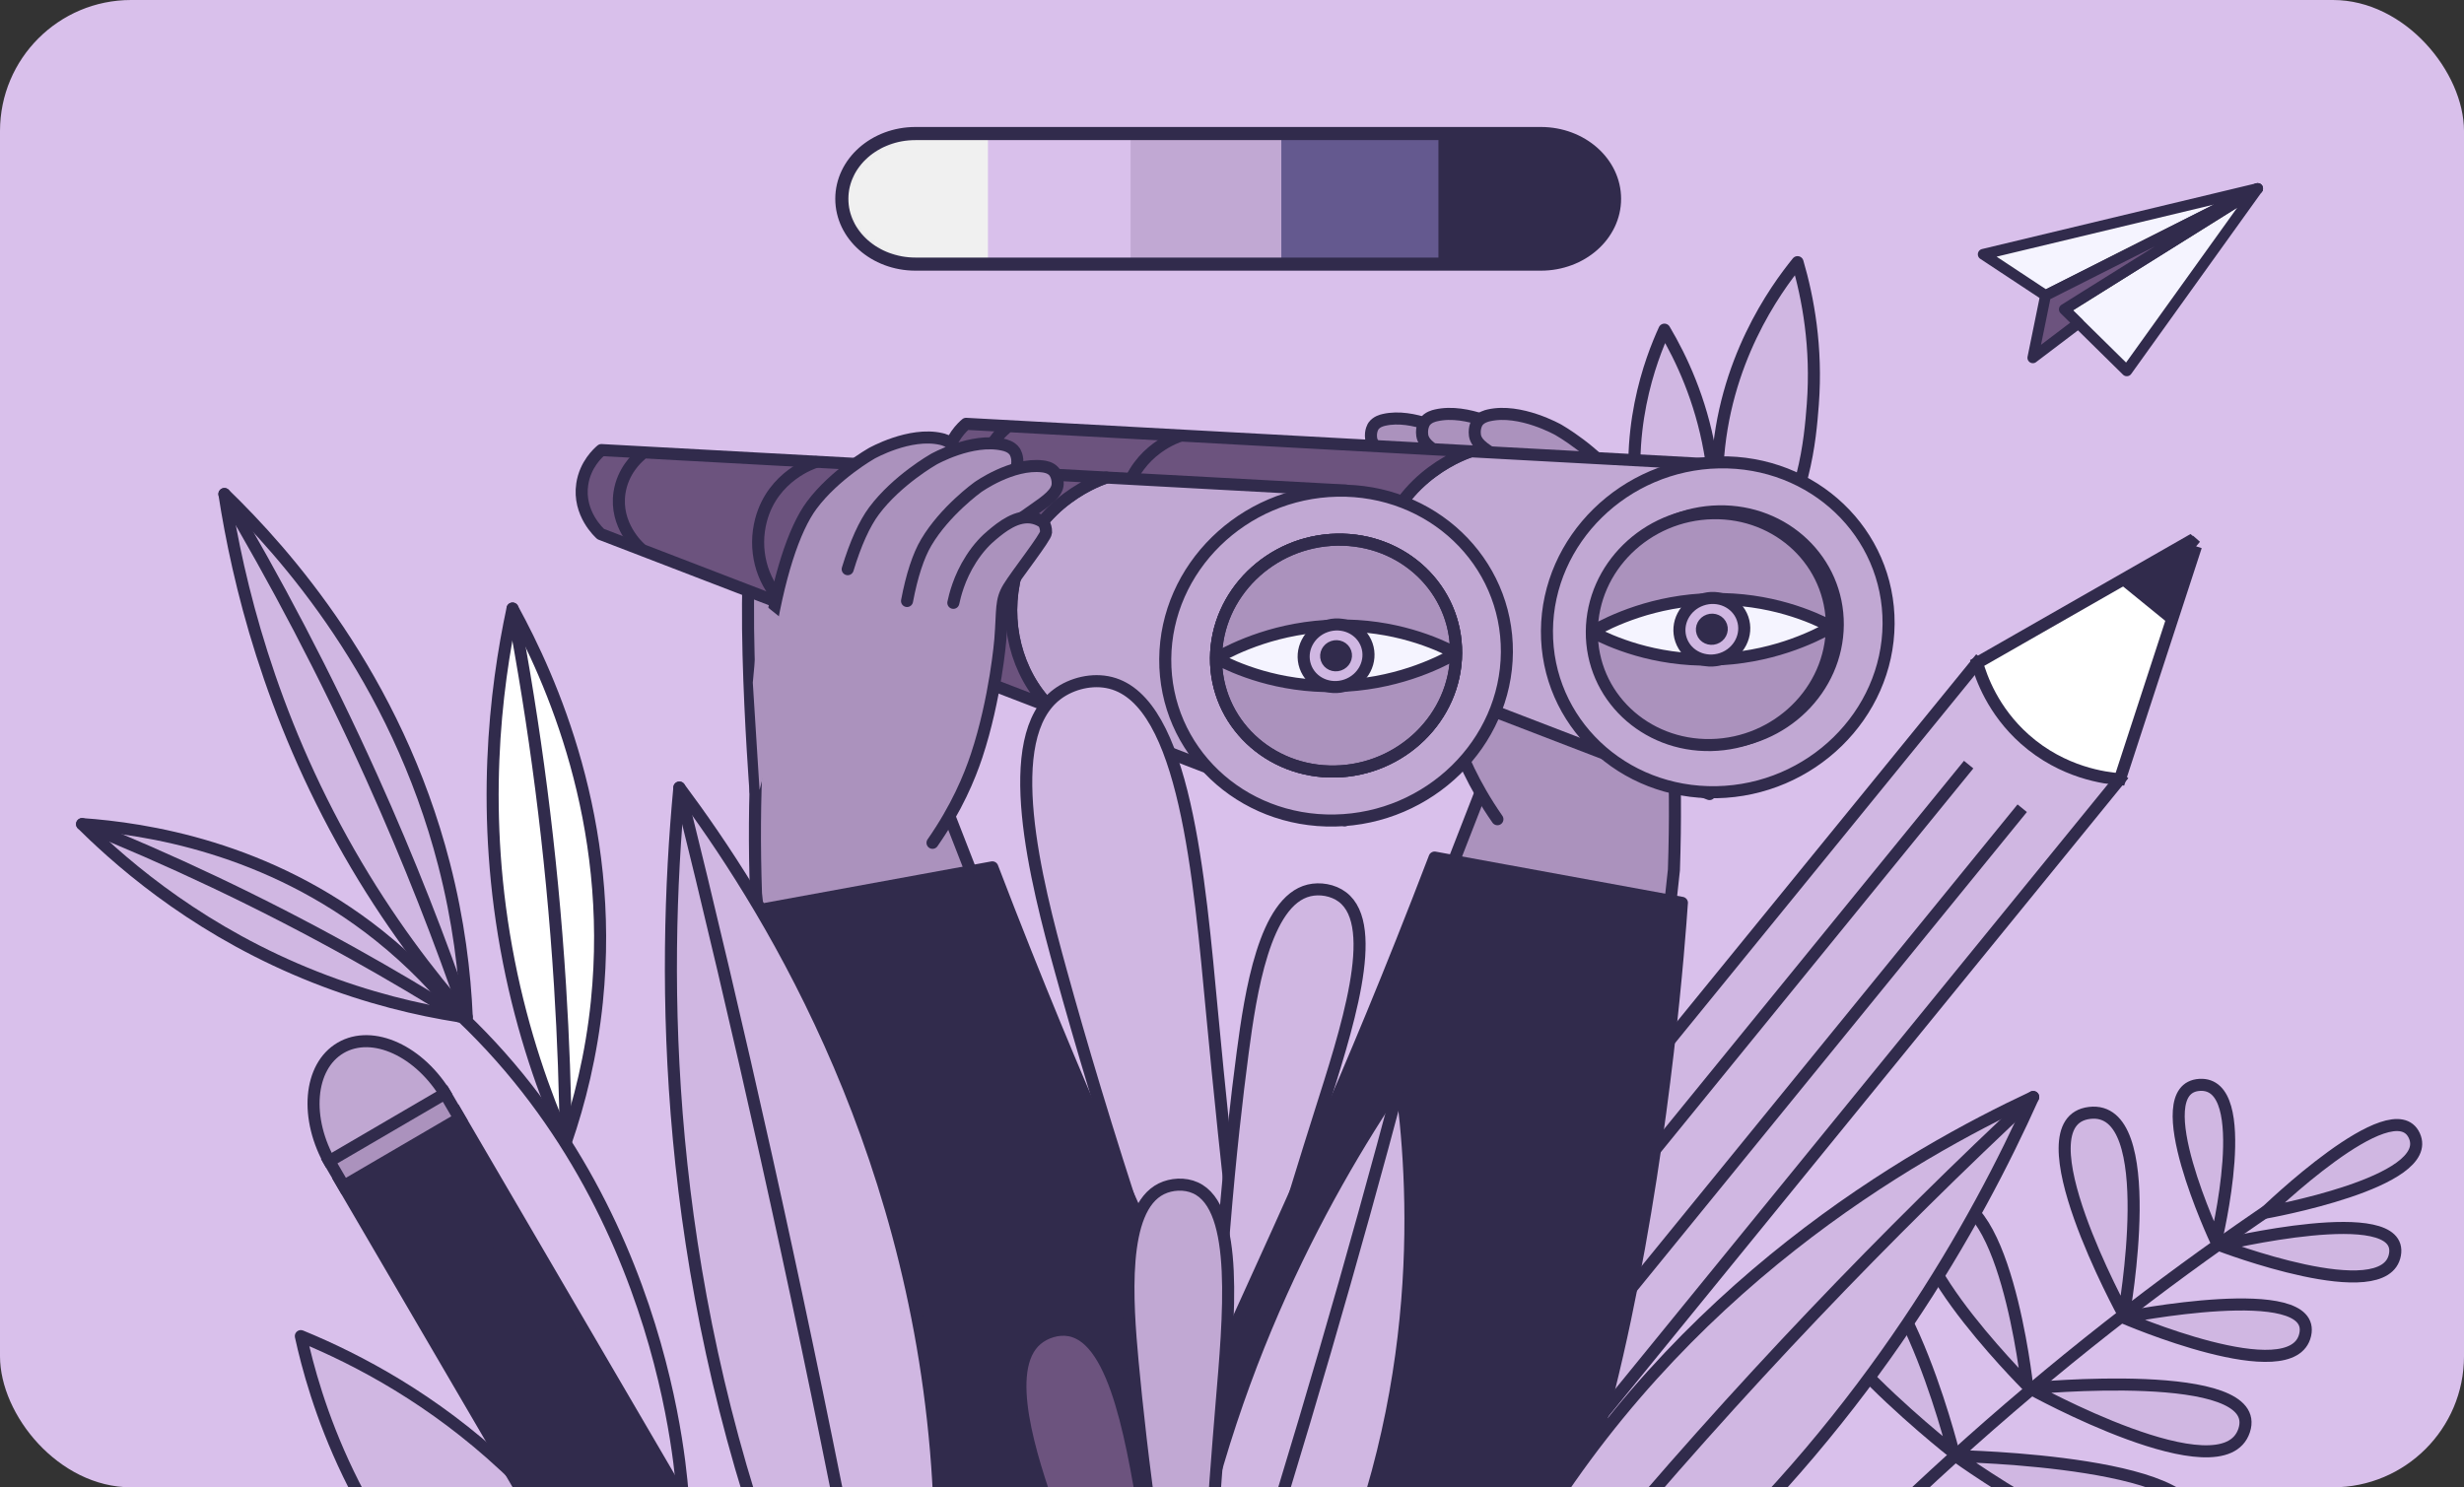 <svg width="376" height="227" viewBox="0 0 376 227" fill="none" xmlns="http://www.w3.org/2000/svg">
<rect x="0" y="0" width="376" height="227" fill="#333333" stroke="none"/>
<g clip-path="url(#clip0_545_3778)">
<rect width="376" height="227" rx="20" fill="#D9C0EB"/>
<path d="M276.63 61.709C276.207 67.314 275.37 76.781 268.988 85.903C267.462 88.087 265.968 89.747 264.859 90.882C263.319 86.358 261.632 79.448 262.092 71.038C262.961 55.199 270.896 44.21 274.299 40.012C275.908 45.502 277.287 52.973 276.63 61.709Z" fill="#D0B7E2" stroke="#312B4C" stroke-width="1.839" stroke-linecap="round" stroke-linejoin="round"/>
<path d="M260.897 68.787C261.786 73.788 263.181 82.264 259.654 91.681C258.811 93.935 257.878 95.723 257.165 96.965C254.803 93.35 251.777 87.678 250.29 80.213C247.492 66.151 251.957 54.752 253.987 50.314C256.626 54.76 259.509 60.992 260.897 68.787Z" fill="#D0B7E2" stroke="#312B4C" stroke-width="1.839" stroke-linecap="round" stroke-linejoin="round"/>
<path d="M187.424 372.687C215.01 315.587 257.749 251.735 324.88 200.047C332.401 194.256 339.942 188.841 347.469 183.768" stroke="#312B4C" stroke-width="1.839" stroke-linecap="round" stroke-linejoin="round"/>
<path d="M309.328 211.437C309.328 211.437 285.206 187.344 295.519 183.374C305.831 179.405 309.328 211.437 309.328 211.437Z" fill="#D0B7E2" stroke="#312B4C" stroke-width="1.839" stroke-linecap="round" stroke-linejoin="round"/>
<path d="M298.102 221.704C298.102 221.704 266.045 196.619 277.522 190.866C289.003 185.113 298.102 221.704 298.102 221.704Z" fill="#D0B7E2" stroke="#312B4C" stroke-width="1.839" stroke-linecap="round" stroke-linejoin="round"/>
<path d="M298.452 222.225C298.452 222.225 339.651 222.999 334.5 233.817C329.349 244.634 298.452 222.225 298.452 222.225Z" fill="#D0B7E2" stroke="#312B4C" stroke-width="1.839" stroke-linecap="round" stroke-linejoin="round"/>
<path d="M324.084 200.659C324.084 200.659 307.912 171.142 318.868 169.858C329.826 168.571 324.084 200.659 324.084 200.659Z" fill="#D0B7E2" stroke="#312B4C" stroke-width="1.839" stroke-linecap="round" stroke-linejoin="round"/>
<path d="M338.157 189.395C338.157 189.395 327.232 166.107 335.646 165.58C344.059 165.053 338.157 189.395 338.157 189.395Z" fill="#D0B7E2" stroke="#312B4C" stroke-width="1.839" stroke-linecap="round" stroke-linejoin="round"/>
<path d="M345.633 185.091C345.633 185.091 365.138 166.169 368.419 173.327C371.7 180.486 345.633 185.091 345.633 185.091Z" fill="#D0B7E2" stroke="#312B4C" stroke-width="1.839" stroke-linecap="round" stroke-linejoin="round"/>
<path d="M324.006 201.09C324.006 201.09 353.702 195.173 351.768 203.72C349.835 212.267 324.006 201.09 324.006 201.09Z" fill="#D0B7E2" stroke="#312B4C" stroke-width="1.839" stroke-linecap="round" stroke-linejoin="round"/>
<path d="M338.715 190.051C338.715 190.051 366.946 183.253 365.464 191.496C363.982 199.74 338.715 190.051 338.715 190.051Z" fill="#D0B7E2" stroke="#312B4C" stroke-width="1.839" stroke-linecap="round" stroke-linejoin="round"/>
<path d="M309.783 211.905C309.783 211.905 345.717 208.429 342.452 218.322C339.191 228.216 309.783 211.905 309.783 211.905Z" fill="#D0B7E2" stroke="#312B4C" stroke-width="1.839" stroke-linecap="round" stroke-linejoin="round"/>
<path d="M76.929 223.686C83.858 230.141 95.449 241.199 100.746 259.204C102.015 263.508 102.631 267.227 102.957 269.88C95.38 267.144 84.506 262.101 73.913 252.643C53.972 234.831 47.857 212.826 45.908 203.925C54.832 207.585 66.12 213.626 76.924 223.691L76.929 223.686Z" fill="#D0B7E2" stroke="#312B4C" stroke-width="1.839" stroke-linecap="round" stroke-linejoin="round"/>
<path d="M248.366 93.713C249.028 92.582 250.297 73.175 254.486 74.49C258.674 75.809 255.507 117.194 255.507 117.194" fill="#C1A8D3"/>
<path d="M248.366 93.713C249.028 92.582 250.297 73.175 254.486 74.49C258.674 75.809 255.507 117.194 255.507 117.194" stroke="#312B4C" stroke-width="1.839" stroke-linecap="round" stroke-linejoin="round"/>
<path d="M233.361 81.805C232.253 78.145 230.979 75.331 229.614 73.497C226.34 69.111 221.126 66.15 221.126 66.15C221.126 66.15 215.678 63.055 211.204 64.081C210.882 64.154 210.068 64.343 209.581 65.028C209.581 65.028 209.071 65.749 209.232 66.917C209.604 69.612 215.889 70.655 219.664 75.01C221.59 77.235 222.202 79.929 223.126 83.502" fill="#AB92BD"/>
<path d="M233.361 81.805C232.253 78.145 230.979 75.331 229.614 73.497C226.34 69.111 221.126 66.15 221.126 66.15C221.126 66.15 215.678 63.055 211.204 64.081C210.882 64.154 210.068 64.343 209.581 65.028C209.581 65.028 209.071 65.749 209.232 66.917C209.604 69.612 215.889 70.655 219.664 75.01C221.59 77.235 222.202 79.929 223.126 83.502" stroke="#312B4C" stroke-width="1.839" stroke-linecap="round" stroke-linejoin="round"/>
<path d="M242.89 82.384C241.699 78.462 240.338 75.451 238.871 73.483C235.363 68.779 229.777 65.612 229.777 65.612C229.777 65.612 223.942 62.297 219.147 63.395C218.802 63.474 217.928 63.676 217.409 64.412C217.409 64.412 216.862 65.184 217.032 66.439C217.427 69.326 224.163 70.444 228.209 75.111C230.273 77.492 230.926 80.38 231.919 84.21" fill="#AB92BD"/>
<path d="M242.89 82.384C241.699 78.462 240.338 75.451 238.871 73.483C235.363 68.779 229.777 65.612 229.777 65.612C229.777 65.612 223.942 62.297 219.147 63.395C218.802 63.474 217.928 63.676 217.409 64.412C217.409 64.412 216.862 65.184 217.032 66.439C217.427 69.326 224.163 70.444 228.209 75.111C230.273 77.492 230.926 80.38 231.919 84.21" stroke="#312B4C" stroke-width="1.839" stroke-linecap="round" stroke-linejoin="round"/>
<path d="M236.249 75.111C232.207 70.444 225.467 69.326 225.071 66.439C224.901 65.184 225.448 64.412 225.448 64.412C225.973 63.676 226.846 63.474 227.186 63.395C231.977 62.297 237.816 65.612 237.816 65.612C237.816 65.612 243.403 68.784 246.911 73.483C252.428 80.876 256.456 103.097 255.435 132.772L250.539 177.972L208.735 165.076C214.464 150.372 220.193 135.668 225.922 120.964C223.936 110.629 221.954 100.293 219.968 89.957" fill="#AB92BD"/>
<path d="M236.249 75.111C232.207 70.444 225.467 69.326 225.071 66.439C224.901 65.184 225.448 64.412 225.448 64.412C225.973 63.676 226.846 63.474 227.186 63.395C231.977 62.297 237.816 65.612 237.816 65.612C237.816 65.612 243.403 68.784 246.911 73.483C252.428 80.876 256.456 103.097 255.435 132.772L250.539 177.972L208.735 165.076C214.464 150.372 220.193 135.668 225.922 120.964C223.936 110.629 221.954 100.293 219.968 89.957" stroke="#312B4C" stroke-width="1.839" stroke-linecap="round" stroke-linejoin="round"/>
<path d="M225.325 88.407C225.099 87.373 224.479 84.628 222.603 81.709C221.467 79.938 220.308 78.789 219.38 78.021C218.019 76.89 215.563 74.844 213.03 75.474C212.391 75.63 211.908 75.92 211.614 76.127C211.614 76.127 211.494 76.265 211.379 76.527C211.379 76.527 211.15 77.032 211.177 77.658C211.209 78.416 215.674 84.072 216.878 86.049C218.134 88.109 217.784 89.396 218.152 94.017C218.152 94.017 218.874 102.987 221.766 111.727C222.86 115.029 224.81 119.732 228.502 125.033" fill="#AB92BD"/>
<path d="M225.325 88.407C225.099 87.373 224.479 84.628 222.603 81.709C221.467 79.938 220.308 78.789 219.38 78.021C218.019 76.89 215.563 74.844 213.03 75.474C212.391 75.63 211.908 75.92 211.614 76.127C211.614 76.127 211.494 76.265 211.379 76.527C211.379 76.527 211.15 77.032 211.177 77.658C211.209 78.416 215.674 84.072 216.878 86.049C218.134 88.109 217.784 89.396 218.152 94.017C218.152 94.017 218.874 102.987 221.766 111.727C222.86 115.029 224.81 119.732 228.502 125.033" stroke="#312B4C" stroke-width="1.839" stroke-linecap="round" stroke-linejoin="round"/>
<path d="M254.188 88.656L248.657 93.102C250.735 101.056 252.818 109.015 254.896 116.969C255.241 111.507 255.582 106.049 255.926 100.587C255.655 97.677 255.388 94.766 255.117 91.856C254.809 90.789 254.496 89.718 254.188 88.651V88.656Z" fill="#C1A8D3"/>
<path d="M122.43 97.313C121.768 96.182 120.499 76.775 116.31 78.09C112.122 79.41 115.29 120.794 115.29 120.794" fill="#AB92BD"/>
<path d="M122.43 97.313C121.768 96.182 120.499 76.775 116.31 78.09C112.122 79.41 115.29 120.794 115.29 120.794" stroke="#312B4C" stroke-width="1.839" stroke-linecap="round" stroke-linejoin="round"/>
<path d="M215.815 103.86C230.832 109.64 245.848 115.415 260.869 121.194C260.897 104.417 260.929 87.639 260.956 70.862C248.795 70.2 236.629 69.543 224.468 68.88C224.041 69.009 213.677 72.296 210.698 83.52C208.753 90.858 210.725 98.702 215.815 103.86Z" fill="#C1A8D3"/>
<path d="M215.811 103.86H215.815M215.815 103.86C230.832 109.64 245.848 115.415 260.869 121.194C260.897 104.417 260.929 87.639 260.956 70.862C248.795 70.2 236.629 69.543 224.468 68.88C224.041 69.009 213.677 72.296 210.698 83.52C208.753 90.858 210.725 98.702 215.815 103.86Z" stroke="#312B4C" stroke-width="1.839" stroke-linecap="round" stroke-linejoin="round"/>
<path d="M147.334 77.515C170.158 86.297 192.981 95.079 215.809 103.86C210.724 98.697 208.747 90.858 210.692 83.52C213.676 72.297 224.035 69.009 224.462 68.88C198.779 67.483 173.1 66.08 147.422 64.687C146.916 65.115 144.957 66.88 144.502 69.874C143.817 74.37 147.16 77.368 147.33 77.515H147.334Z" fill="#6C537E" stroke="#312B4C" stroke-width="1.839" stroke-linecap="round" stroke-linejoin="round"/>
<path d="M180.103 66.517C179.841 66.595 173.583 68.582 171.786 75.363C170.609 79.796 171.804 84.536 174.875 87.653" stroke="#312B4C" stroke-width="1.839" stroke-linecap="round" stroke-linejoin="round"/>
<path d="M153.412 65.446C152.856 65.915 150.686 67.869 150.185 71.189C149.431 76.159 153.127 79.478 153.316 79.639" stroke="#312B4C" stroke-width="1.839" stroke-linecap="round" stroke-linejoin="round"/>
<path d="M160.162 107.865C175.178 113.644 190.195 119.419 205.216 125.199C205.243 108.421 205.275 91.644 205.303 74.867C193.142 74.205 180.976 73.547 168.815 72.885C168.387 73.014 158.024 76.301 155.045 87.524C153.1 94.862 155.072 102.706 160.162 107.865Z" fill="#C1A8D3"/>
<path d="M160.157 107.865H160.162M160.162 107.865C175.178 113.644 190.195 119.419 205.216 125.199C205.243 108.421 205.275 91.644 205.303 74.867C193.142 74.205 180.976 73.547 168.815 72.885C168.387 73.014 158.024 76.301 155.045 87.524C153.1 94.862 155.072 102.706 160.162 107.865Z" stroke="#312B4C" stroke-width="1.839" stroke-linecap="round" stroke-linejoin="round"/>
<path d="M91.683 81.52C114.507 90.302 137.33 99.083 160.158 107.865C155.073 102.702 153.096 94.862 155.041 87.525C158.025 76.301 168.384 73.014 168.811 72.885C143.128 71.487 117.45 70.085 91.771 68.692C91.265 69.12 89.306 70.885 88.851 73.878C88.166 78.375 91.509 81.373 91.679 81.52H91.683Z" fill="#6C537E" stroke="#312B4C" stroke-width="1.839" stroke-linecap="round" stroke-linejoin="round"/>
<path d="M177.813 100.582C177.716 114.481 189.307 125.516 203.703 125.231C218.094 124.946 229.846 113.442 229.947 99.543C230.044 85.639 218.453 74.605 204.057 74.89C189.666 75.175 177.914 86.678 177.813 100.582ZM185.56 100.426C185.629 90.656 193.887 82.563 204.002 82.366C214.117 82.163 222.264 89.924 222.195 99.695C222.126 109.465 213.869 117.548 203.753 117.75C193.634 117.953 185.491 110.196 185.56 100.426Z" fill="#C1A8D3" stroke="#312B4C" stroke-width="1.839" stroke-miterlimit="10"/>
<path d="M185.561 100.426C185.492 110.196 193.639 117.953 203.754 117.75C213.87 117.548 222.127 109.465 222.196 99.695C222.265 89.924 214.118 82.163 204.003 82.366C193.883 82.568 185.63 90.656 185.561 100.426Z" fill="#AB92BD" stroke="#312B4C" stroke-width="1.839" stroke-miterlimit="10"/>
<path d="M222.201 99.718C219.273 101.355 212.721 104.527 203.852 104.711C194.982 104.89 188.472 101.984 185.562 100.467C188.49 98.83 195.042 95.658 203.911 95.474C212.78 95.295 219.291 98.201 222.201 99.718Z" fill="#F5F4FF" stroke="#312B4C" stroke-width="1.839" stroke-linejoin="bevel"/>
<path d="M205.443 104.574C208.036 103.672 209.438 100.931 208.576 98.451C207.713 95.971 204.912 94.692 202.319 95.594C199.727 96.496 198.324 99.237 199.187 101.717C200.05 104.197 202.851 105.476 205.443 104.574Z" fill="#D0B7E2" stroke="#312B4C" stroke-width="1.839" stroke-linejoin="bevel"/>
<path d="M204.358 101.456C205.152 101.18 205.582 100.342 205.318 99.584C205.054 98.826 204.197 98.436 203.403 98.712C202.609 98.988 202.18 99.826 202.443 100.584C202.707 101.342 203.564 101.732 204.358 101.456Z" fill="#312B4C" stroke="#312B4C" stroke-width="1.839" stroke-linejoin="bevel"/>
<path d="M236.06 96.26C235.963 110.16 247.554 121.194 261.95 120.909C276.341 120.624 288.093 109.12 288.194 95.221C288.291 81.318 276.7 70.283 262.304 70.568C247.913 70.853 236.161 82.357 236.06 96.26ZM243.807 96.104C243.876 86.334 252.134 78.242 262.249 78.044C272.364 77.842 280.511 85.603 280.442 95.373C280.373 105.143 272.116 113.226 262 113.429C251.885 113.631 243.738 105.874 243.807 96.104Z" fill="#C1A8D3" stroke="#312B4C" stroke-width="1.839" stroke-miterlimit="10"/>
<path d="M242.906 96.389C242.837 106.159 250.985 113.916 261.1 113.713C271.215 113.511 279.472 105.428 279.541 95.658C279.61 85.888 271.463 78.126 261.348 78.329C251.228 78.531 242.975 86.619 242.906 96.389Z" fill="#AB92BD" stroke="#312B4C" stroke-width="1.839" stroke-miterlimit="10"/>
<path d="M279.543 95.677C276.614 97.313 270.063 100.486 261.193 100.67C252.324 100.849 245.814 97.943 242.903 96.426C245.832 94.789 252.384 91.617 261.253 91.433C270.122 91.253 276.633 94.159 279.543 95.677Z" fill="#F5F4FF" stroke="#312B4C" stroke-width="1.839" stroke-linejoin="bevel"/>
<path d="M262.784 100.529C265.377 99.628 266.779 96.886 265.917 94.406C265.054 91.926 262.253 90.647 259.661 91.549C257.068 92.451 255.666 95.192 256.528 97.672C257.391 100.152 260.192 101.431 262.784 100.529Z" fill="#D0B7E2" stroke="#312B4C" stroke-width="1.839" stroke-linejoin="bevel"/>
<path d="M261.7 97.412C262.494 97.135 262.923 96.297 262.66 95.539C262.396 94.781 261.539 94.391 260.745 94.667C259.951 94.943 259.521 95.781 259.785 96.539C260.049 97.297 260.906 97.688 261.7 97.412Z" fill="#312B4C" stroke="#312B4C" stroke-width="1.839" stroke-linejoin="bevel"/>
<path d="M124.452 70.522C124.19 70.6 117.933 72.586 116.135 79.368C114.958 83.8 116.153 88.541 119.225 91.658" stroke="#312B4C" stroke-width="1.839" stroke-linecap="round" stroke-linejoin="round"/>
<path d="M97.762 69.451C97.205 69.92 95.035 71.874 94.534 75.193C93.78 80.163 97.477 83.483 97.665 83.644" stroke="#312B4C" stroke-width="1.839" stroke-linecap="round" stroke-linejoin="round"/>
<path d="M185.561 100.426C185.492 110.196 193.639 117.953 203.754 117.75C213.87 117.548 222.127 109.465 222.196 99.695C222.265 89.924 214.118 82.163 204.003 82.366C193.883 82.568 185.63 90.656 185.561 100.426Z" stroke="#312B4C" stroke-width="1.839" stroke-miterlimit="10"/>
<path d="M134.547 78.711C138.589 74.044 145.329 72.927 145.725 70.039C145.895 68.784 145.348 68.012 145.348 68.012C144.823 67.276 143.95 67.074 143.61 66.996C138.819 65.897 132.98 69.212 132.98 69.212C132.98 69.212 127.393 72.384 123.885 77.083C118.368 84.476 114.34 106.697 115.361 136.372L120.257 181.573L162.061 168.676C156.332 153.972 150.603 139.268 144.874 124.564C146.86 114.229 148.842 103.893 150.828 93.557" fill="#AB92BD"/>
<path d="M134.547 78.711C138.589 74.044 145.329 72.927 145.725 70.039C145.895 68.784 145.348 68.012 145.348 68.012C144.823 67.276 143.95 67.074 143.61 66.996C138.819 65.897 132.98 69.212 132.98 69.212C132.98 69.212 127.393 72.384 123.885 77.083C118.368 84.476 114.34 106.697 115.361 136.372L120.257 181.573L162.061 168.676C156.332 153.972 150.603 139.268 144.874 124.564C146.86 114.229 148.842 103.893 150.828 93.557" stroke="#312B4C" stroke-width="1.839" stroke-linecap="round" stroke-linejoin="round"/>
<path d="M129.356 86.872C130.547 82.95 131.908 79.938 133.375 77.971C136.883 73.267 142.469 70.099 142.469 70.099C142.469 70.099 148.304 66.784 153.099 67.883C153.444 67.961 154.318 68.163 154.837 68.899C154.837 68.899 155.385 69.671 155.214 70.927C154.819 73.814 148.083 74.931 144.037 79.598C141.973 81.98 141.32 84.867 140.327 88.697" fill="#AB92BD"/>
<path d="M129.356 86.872C130.547 82.95 131.908 79.938 133.375 77.971C136.883 73.267 142.469 70.099 142.469 70.099C142.469 70.099 148.304 66.784 153.099 67.883C153.444 67.961 154.318 68.163 154.837 68.899C154.837 68.899 155.385 69.671 155.214 70.927C154.819 73.814 148.083 74.931 144.037 79.598C141.973 81.98 141.32 84.867 140.327 88.697" stroke="#312B4C" stroke-width="1.839" stroke-linecap="round" stroke-linejoin="round"/>
<path d="M104.159 227.912C103.51 219.91 98.79 171.782 56.234 143.881C40.995 133.892 25.623 129.587 14.494 127.609" stroke="#312B4C" stroke-width="1.839" stroke-linecap="round" stroke-linejoin="round"/>
<path d="M138.411 91.727C139.147 87.842 140.14 84.812 141.345 82.78C144.204 77.952 149.198 74.366 149.198 74.366C149.198 74.366 154.411 70.623 159.083 71.179C159.418 71.221 160.269 71.322 160.839 71.97C160.839 71.97 161.437 72.651 161.4 73.86C161.317 76.646 155.023 78.393 151.648 83.244C149.855 85.819 149.542 88.329 149.046 92.274C148.365 97.667 149.198 102.095 149.91 104.771" fill="#AB92BD"/>
<path d="M138.411 91.727C139.147 87.842 140.14 84.812 141.345 82.78C144.204 77.952 149.198 74.366 149.198 74.366C149.198 74.366 154.411 70.623 159.083 71.179C159.418 71.221 160.269 71.322 160.839 71.97C160.839 71.97 161.437 72.651 161.4 73.86C161.317 76.646 155.023 78.393 151.648 83.244C149.855 85.819 149.542 88.329 149.046 92.274C148.365 97.667 149.198 102.095 149.91 104.771" stroke="#312B4C" stroke-width="1.839" stroke-linecap="round" stroke-linejoin="round"/>
<path d="M91.087 152.808C93.885 125.416 84.048 103.551 78.212 92.881C75.577 105.192 73.218 124.333 77.65 146.787C79.792 157.644 83.05 166.889 86.331 174.335C88.424 168.259 90.251 161.032 91.09 152.808L91.087 152.808Z" fill="white" stroke="#312B4C" stroke-width="1.839" stroke-linecap="round" stroke-linejoin="round"/>
<path d="M78.214 92.878C81.533 110.351 84.156 129.614 85.46 150.464C85.974 158.678 86.251 166.641 86.333 174.333" fill="white"/>
<path d="M78.214 92.878C81.533 110.351 84.156 129.614 85.46 150.464C85.974 158.678 86.251 166.641 86.333 174.333" stroke="#312B4C" stroke-width="1.839" stroke-linecap="round" stroke-linejoin="round"/>
<path d="M145.477 92.007C145.702 90.973 146.323 88.228 148.199 85.309C149.334 83.538 150.493 82.389 151.422 81.621C152.783 80.49 155.238 78.444 157.771 79.074C158.41 79.23 158.893 79.52 159.188 79.727C159.188 79.727 159.307 79.865 159.422 80.127C159.422 80.127 159.652 80.633 159.624 81.258C159.592 82.016 155.128 87.672 153.923 89.649C152.668 91.709 153.017 92.996 152.649 97.617C152.649 97.617 151.928 106.587 149.036 115.328C147.941 118.629 145.992 123.332 142.3 128.634" fill="#AB92BD"/>
<path d="M145.477 92.007C145.702 90.973 146.323 88.228 148.199 85.309C149.334 83.538 150.493 82.389 151.422 81.621C152.783 80.49 155.238 78.444 157.771 79.074C158.41 79.23 158.893 79.52 159.188 79.727C159.188 79.727 159.307 79.865 159.422 80.127C159.422 80.127 159.652 80.633 159.624 81.258C159.592 82.016 155.128 87.672 153.923 89.649C152.668 91.709 153.017 92.996 152.649 97.617C152.649 97.617 151.928 106.587 149.036 115.328C147.941 118.629 145.992 123.332 142.3 128.634" stroke="#312B4C" stroke-width="1.839" stroke-linecap="round" stroke-linejoin="round"/>
<path d="M116.614 92.256L122.145 96.702C120.067 104.656 117.984 112.615 115.906 120.569C115.561 115.107 115.221 109.649 114.876 104.187C115.147 101.277 115.414 98.366 115.685 95.456C115.993 94.389 116.306 93.318 116.614 92.251V92.256Z" fill="#AB92BD"/>
<path d="M218.86 247.367L323.484 118.902L301.693 101.154L197.069 229.62L218.86 247.367Z" fill="#D0B7E2" stroke="#312B4C" stroke-width="1.839" stroke-miterlimit="10"/>
<path d="M335.098 83.375L323.494 118.93C321.349 118.771 314.817 118.002 308.987 112.824C304.097 108.478 302.321 103.361 301.705 101.187C312.526 94.998 323.351 88.809 334.172 82.62L335.103 83.379L335.098 83.375Z" fill="white" stroke="#312B4C" stroke-width="1.839" stroke-miterlimit="10"/>
<path d="M335.099 83.376L331.181 95.378L323.208 88.885L334.168 82.617C334.625 82.988 334.643 83.005 335.099 83.376Z" fill="#312B4C"/>
<path d="M300.412 116.699L211.091 226.389" stroke="#312B4C" stroke-width="1.839" stroke-miterlimit="10"/>
<path d="M308.584 123.356L219.268 233.046" stroke="#312B4C" stroke-width="1.839" stroke-miterlimit="10"/>
<path d="M51.94 180.171L112.891 284.518L130.59 274.179L69.639 169.833L51.94 180.171Z" fill="#312B4C" stroke="#312B4C" stroke-width="1.839" stroke-miterlimit="10"/>
<path d="M120.342 269.328L68.309 180.236" stroke="#312B4C" stroke-width="1.839" stroke-miterlimit="10"/>
<path d="M113.705 273.208L61.667 184.117" stroke="#312B4C" stroke-width="1.839" stroke-miterlimit="10"/>
<path d="M50.516 177.707C46.447 170.737 47.1 162.778 51.983 159.928C56.861 157.077 64.121 160.415 68.19 167.385L50.516 177.707Z" fill="#C0A7D2" stroke="#312B4C" stroke-width="1.839" stroke-linejoin="bevel"/>
<path d="M50.238 177.227L52.455 181.023L70.126 170.701L67.909 166.905L50.238 177.227Z" fill="#AB92BD" stroke="#312B4C" stroke-width="1.839" stroke-miterlimit="10"/>
<path d="M196.067 249.105C177.97 202.805 167.699 169.255 161.928 148.381C158.052 134.367 152.448 112.481 161.395 105.902C163.538 104.325 166.673 103.511 169.483 104.224C180.825 107.093 182.996 133.778 184.982 154.841C187.019 176.4 190.389 208.203 196.067 249.105Z" fill="#D0B7E2" stroke="#312B4C" stroke-width="1.839" stroke-linecap="round" stroke-linejoin="round"/>
<path d="M184.661 227.413C185.553 196.134 187.847 174.165 189.631 160.648C190.831 151.577 192.96 137.516 199.76 135.898C201.388 135.512 203.406 135.811 204.859 136.914C210.726 141.365 205.425 157.361 201.402 170.055C197.282 183.048 191.42 202.309 184.661 227.408V227.413Z" fill="#D0B7E2" stroke="#312B4C" stroke-width="1.839" stroke-linecap="round" stroke-linejoin="round"/>
<path d="M256.657 137.797C244.077 135.493 231.498 133.19 218.918 130.886C212.003 148.97 205.929 163.278 201.961 172.372C182.779 216.35 170.866 234.673 177.069 256.011C180.467 267.712 186.674 271.23 188.021 271.942C197.791 277.106 210.067 271.082 214.904 268.705C248.215 252.356 255.898 148.96 256.652 137.792L256.657 137.797Z" fill="#312B4C" stroke="#312B4C" stroke-width="1.839" stroke-linecap="round" stroke-linejoin="round"/>
<path d="M113.688 139.291C126.268 136.988 138.848 134.684 151.427 132.381C158.342 150.464 164.416 164.772 168.384 173.867C187.566 217.845 199.479 236.167 193.276 257.505C189.879 269.207 183.672 272.724 182.324 273.437C172.554 278.6 160.278 272.577 155.441 270.2C122.13 253.85 114.447 150.455 113.693 139.287L113.688 139.291Z" fill="#312B4C" stroke="#312B4C" stroke-width="1.839" stroke-linecap="round" stroke-linejoin="round"/>
<path d="M118.935 241.781C101.109 193.462 100.93 149.406 103.67 120.201C116.029 136.762 139.358 173.034 143.018 223.767C144.719 247.372 141.694 267.542 138.052 282.54C131.298 270.825 124.641 257.243 118.939 241.781H118.935Z" fill="#D0B7E2" stroke="#312B4C" stroke-width="1.839" stroke-linecap="round" stroke-linejoin="round"/>
<path d="M103.671 120.206C112.775 156.915 121.317 195.058 129.106 234.599C132.292 250.76 135.267 266.747 138.049 282.545" fill="#D0B7E2"/>
<path d="M103.671 120.206C112.775 156.915 121.317 195.058 129.106 234.599C132.292 250.76 135.267 266.747 138.049 282.545" stroke="#312B4C" stroke-width="1.839" stroke-linecap="round" stroke-linejoin="round"/>
<path d="M179.927 250.002C185.652 211.89 201.413 182.934 213.735 164.772C215.873 180.087 218.098 212.281 202.213 246.87C194.824 262.963 185.569 275.101 177.776 283.621C177.569 273.506 178.097 262.2 179.932 250.002H179.927Z" fill="#D0B7E2" stroke="#312B4C" stroke-width="1.839" stroke-linecap="round" stroke-linejoin="round"/>
<path d="M213.734 164.772C206.475 192.125 198.327 220.217 189.187 248.958C185.449 260.705 181.642 272.259 177.771 283.625" fill="#D0B7E2"/>
<path d="M213.734 164.772C206.475 192.125 198.327 220.217 189.187 248.958C185.449 260.705 181.642 272.259 177.771 283.625" stroke="#312B4C" stroke-width="1.839" stroke-linecap="round" stroke-linejoin="round"/>
<path d="M57.821 142.778C40.819 129.241 22.103 126.453 12.525 125.781C19.579 132.782 31.287 142.509 48.091 149.138C56.215 152.345 63.745 154.122 70.091 155.117C66.948 151.136 62.926 146.842 57.821 142.778Z" fill="#D0B7E2" stroke="#312B4C" stroke-width="1.839" stroke-linecap="round" stroke-linejoin="round"/>
<path d="M12.525 125.781C25.548 131.026 39.46 137.496 53.863 145.52C59.538 148.682 64.944 151.891 70.091 155.117" fill="#D0B7E2"/>
<path d="M12.525 125.781C25.548 131.026 39.46 137.496 53.863 145.52C59.538 148.682 64.944 151.891 70.091 155.117" stroke="#312B4C" stroke-width="1.839" stroke-linecap="round" stroke-linejoin="round"/>
<path d="M67.764 131.921C60.382 103.288 43.454 84.321 34.244 75.399C36.302 88.711 41.092 108.847 53.29 130.152C59.188 140.452 65.522 148.763 71.227 155.247C70.935 148.422 69.982 140.519 67.764 131.921Z" fill="#D0B7E2" stroke="#312B4C" stroke-width="1.839" stroke-linecap="round" stroke-linejoin="round"/>
<path d="M34.244 75.402C41.887 88.294 49.554 102.711 56.72 118.611C62.504 131.447 67.275 143.72 71.227 155.25" fill="#D0B7E2"/>
<path d="M34.244 75.402C41.887 88.294 49.554 102.711 56.72 118.611C62.504 131.447 67.275 143.72 71.227 155.25" stroke="#312B4C" stroke-width="1.839" stroke-linecap="round" stroke-linejoin="round"/>
<path d="M232.653 236.409C256.267 196.188 291.601 176.169 310.259 167.433C301.528 186.891 285.583 215.402 257.039 241.642C243.241 254.327 229.531 263.693 217.59 270.585C220.818 260.189 225.558 248.488 232.648 236.409H232.653Z" fill="#D0B7E2" stroke="#312B4C" stroke-width="1.839" stroke-linecap="round" stroke-linejoin="round"/>
<path d="M310.264 167.433C288.232 187.981 265.353 211.669 242.695 238.846C233.771 249.554 225.417 260.152 217.596 270.58" fill="#D0B7E2"/>
<path d="M310.264 167.433C288.232 187.981 265.353 211.669 242.695 238.846C233.771 249.554 225.417 260.152 217.596 270.58" stroke="#312B4C" stroke-width="1.839" stroke-linecap="round" stroke-linejoin="round"/>
<path d="M186.113 292.885C172.766 264.581 164.876 243.951 160.356 231.091C157.322 222.456 152.862 208.952 158.2 204.437C159.478 203.357 161.414 202.708 163.207 203.035C170.453 204.35 172.959 221.017 175.111 234.157C177.313 247.611 180.794 267.436 186.113 292.885Z" fill="#6C537E" stroke="#312B4C" stroke-width="1.839" stroke-linecap="round" stroke-linejoin="round"/>
<path d="M182.781 274.02C176.716 243.321 174.087 221.394 172.831 207.817C171.99 198.704 170.951 184.52 177.227 181.439C178.73 180.699 180.763 180.547 182.427 181.301C189.135 184.34 187.512 201.118 186.399 214.387C185.264 227.969 183.815 248.048 182.786 274.025L182.781 274.02Z" fill="#C1A8D3" stroke="#312B4C" stroke-width="1.839" stroke-linecap="round" stroke-linejoin="round"/>
<path d="M344.505 28.775L324.542 56.597C321.367 53.472 318.195 50.343 315.019 47.219C324.847 41.07 334.678 34.924 344.505 28.775Z" fill="#F5F4FF" stroke="#312B4C" stroke-width="1.649" stroke-linecap="round" stroke-linejoin="round"/>
<path d="M302.636 38.815L312.148 45.099L344.505 28.775L302.636 38.815Z" fill="#F5F4FF" stroke="#312B4C" stroke-width="1.649" stroke-linecap="round" stroke-linejoin="round"/>
<path d="M310.208 54.608L312.147 45.096L344.501 28.773C334.673 34.921 324.842 41.067 315.015 47.216C315.733 47.922 316.448 48.629 317.165 49.331C314.847 51.09 312.525 52.846 310.207 54.605L310.208 54.608Z" fill="#6C537E" stroke="#312B4C" stroke-width="1.649" stroke-linecap="round" stroke-linejoin="round"/>
<path d="M235.13 40.311C241.34 40.311 246.375 35.85 246.375 30.346C246.375 24.843 241.34 20.381 235.13 20.381L139.706 20.381C133.495 20.381 128.461 24.843 128.461 30.346C128.461 35.85 133.495 40.311 139.706 40.311L235.13 40.311Z" fill="#312B4C"/>
<mask id="mask0_545_3778" style="mask-type:luminance" maskUnits="userSpaceOnUse" x="128" y="20" width="119" height="21">
<path d="M235.13 40.311C241.34 40.311 246.375 35.85 246.375 30.346C246.375 24.843 241.34 20.381 235.13 20.381L139.706 20.381C133.495 20.381 128.461 24.843 128.461 30.346C128.461 35.85 133.495 40.311 139.706 40.311L235.13 40.311Z" fill="white"/>
</mask>
<g mask="url(#mask0_545_3778)">
<path d="M219.501 54.412L219.501 14.883L193.397 14.883L193.397 54.412L219.501 54.412Z" fill="#8579BC" fill-opacity="0.6"/>
<path d="M195.526 50.111L195.526 10.582L170.756 10.582L170.756 50.111L195.526 50.111Z" fill="#C1A8D3"/>
<path d="M172.526 44.914L172.526 15.775L149.941 15.775L149.941 44.914L172.526 44.914Z" fill="#D9C0EB"/>
<path d="M150.757 44.914L150.757 15.775L123.595 15.775L123.595 44.914L150.757 44.914Z" fill="#F0F0F0"/>
</g>
<path d="M235.13 40.311C241.34 40.311 246.375 35.85 246.375 30.346C246.375 24.843 241.34 20.381 235.13 20.381L139.706 20.381C133.495 20.381 128.461 24.843 128.461 30.346C128.461 35.85 133.495 40.311 139.706 40.311L235.13 40.311Z" stroke="#312B4C" stroke-width="2" stroke-linecap="round" stroke-linejoin="round"/>
</g>
<defs>
<clipPath id="clip0_545_3778">
<rect width="376" height="227" rx="20" fill="white"/>
</clipPath>
</defs>
</svg>
